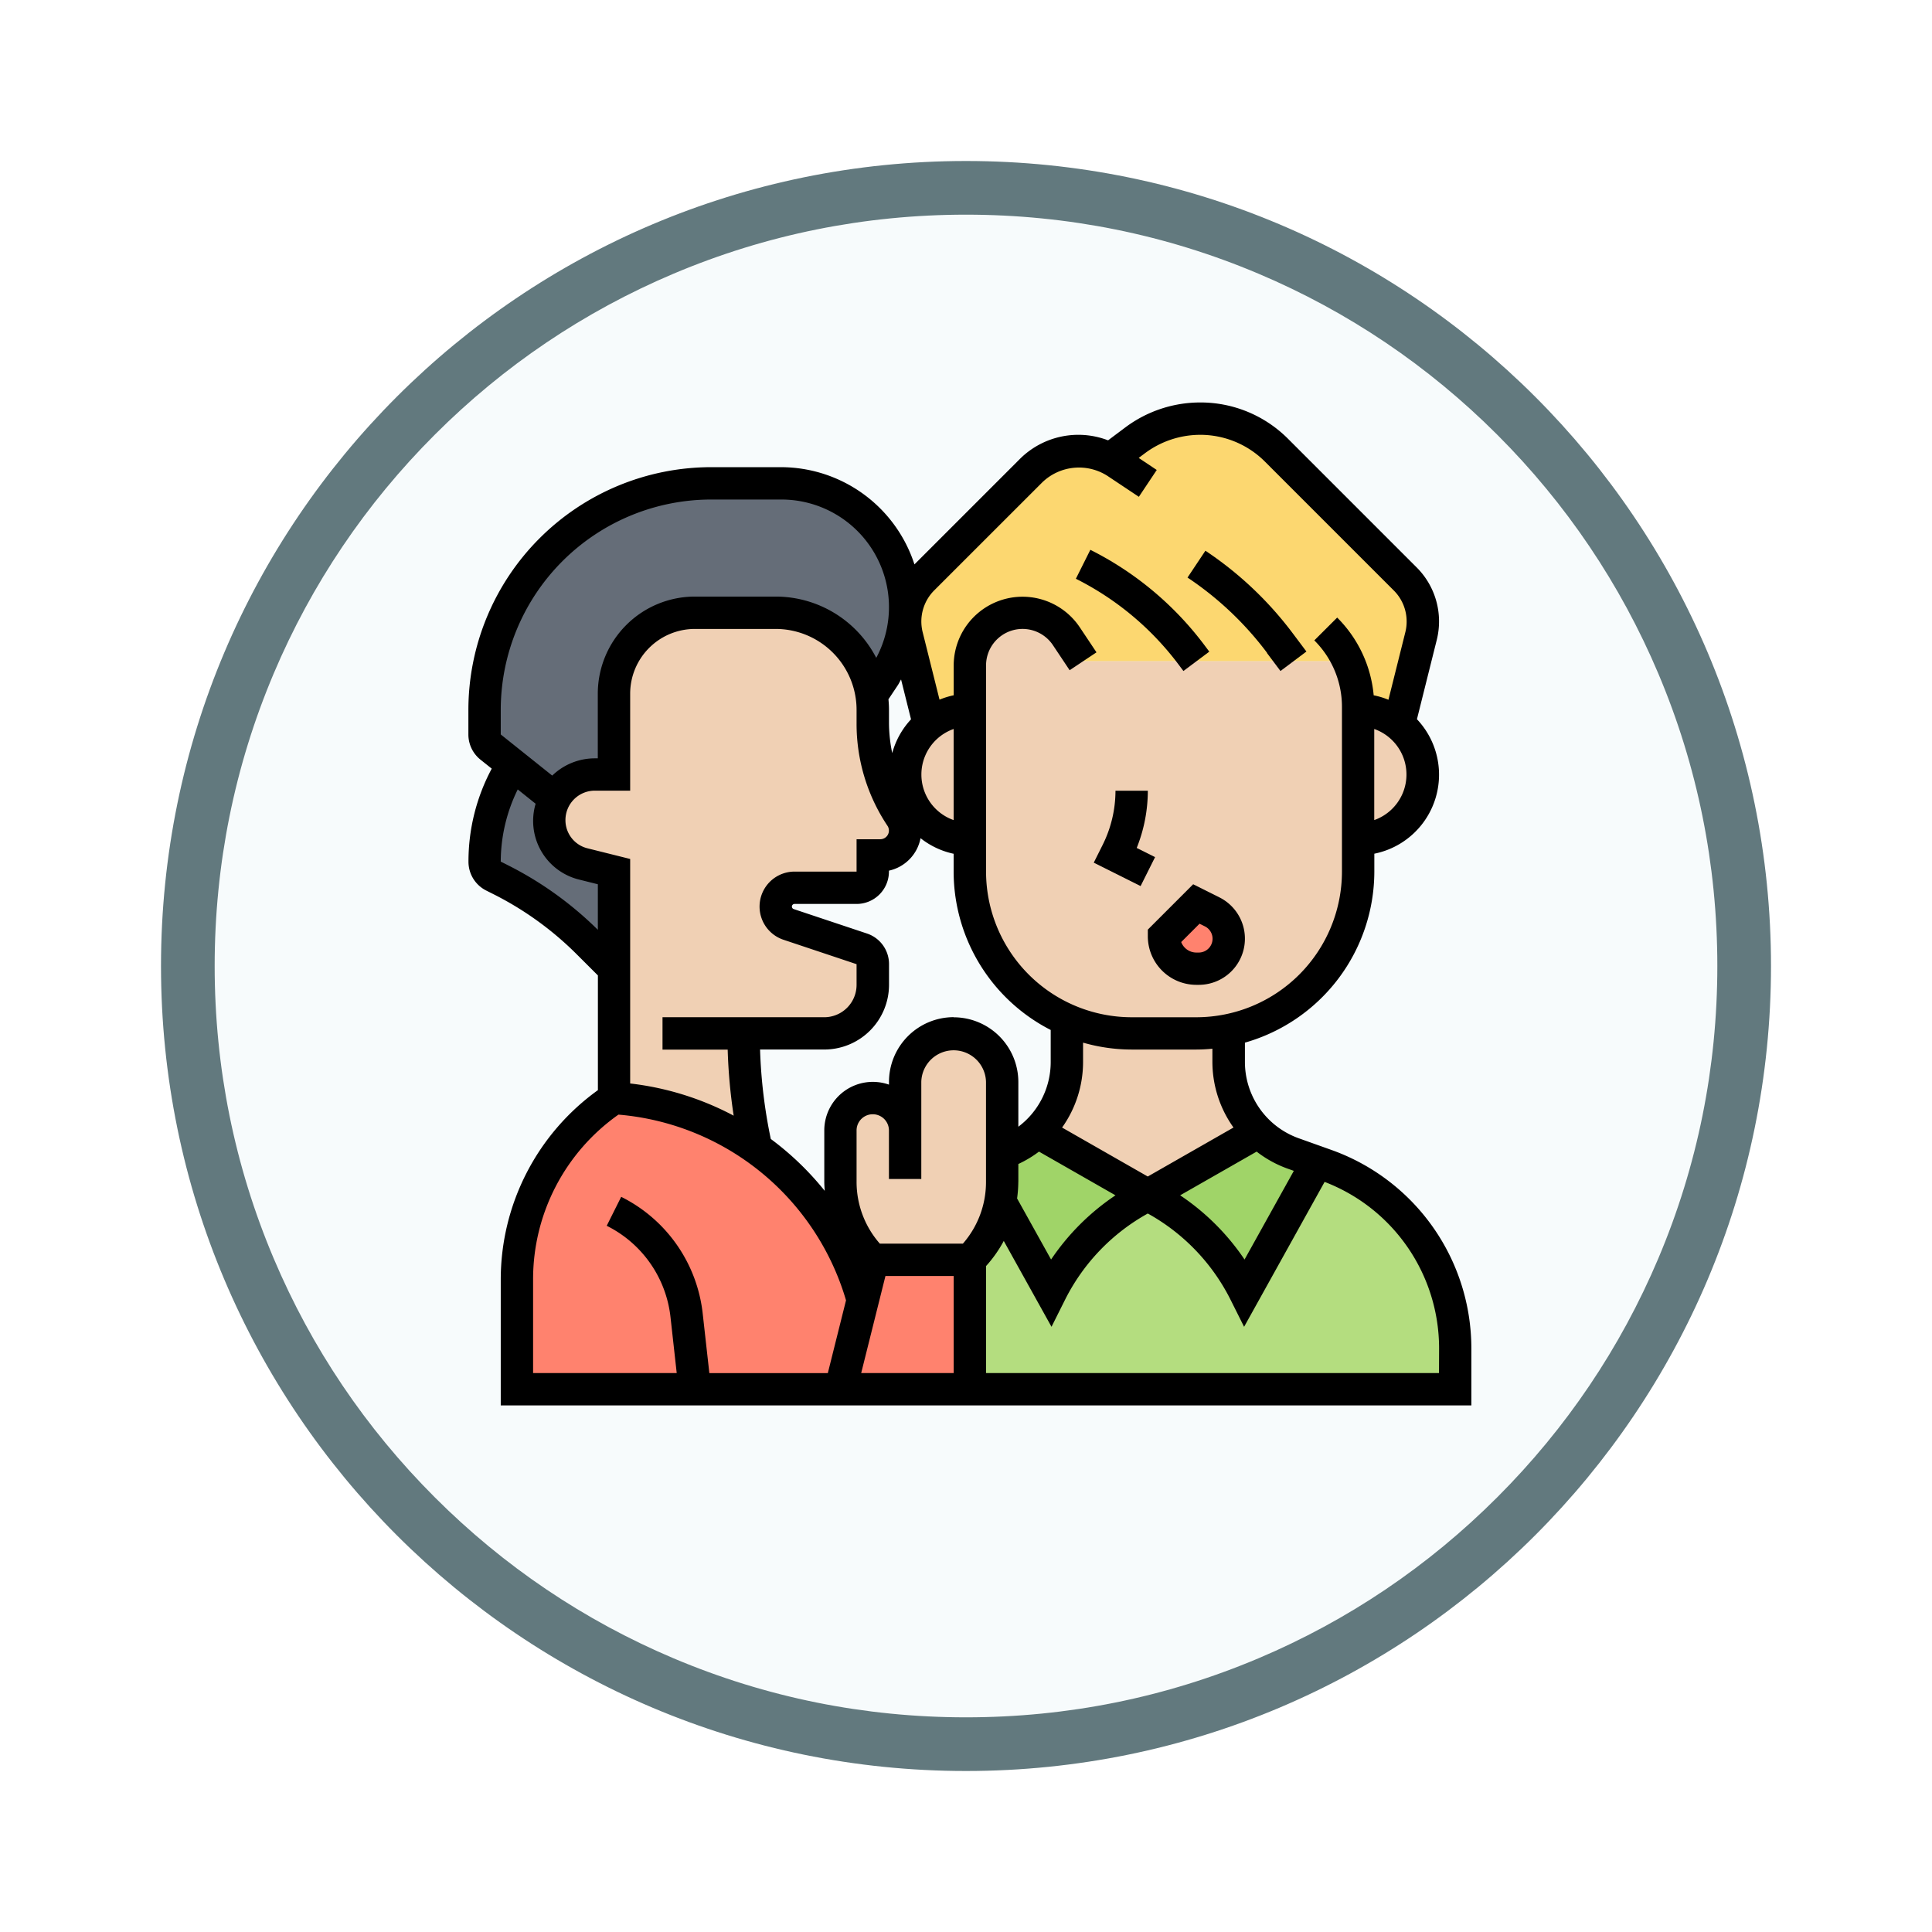 <svg xmlns="http://www.w3.org/2000/svg" xmlns:xlink="http://www.w3.org/1999/xlink" width="108" height="108" viewBox="0 0 108 108">
  <defs>
    <filter id="Path_982547" x="0" y="0" width="108" height="108" filterUnits="userSpaceOnUse">
      <feOffset dy="3" input="SourceAlpha"/>
      <feGaussianBlur stdDeviation="3" result="blur"/>
      <feFlood flood-opacity="0.161"/>
      <feComposite operator="in" in2="blur"/>
      <feComposite in="SourceGraphic"/>
    </filter>
  </defs>
  <g id="Group_1204645" data-name="Group 1204645" transform="translate(-617.01 -4472)">
    <g id="Group_1203965" data-name="Group 1203965" transform="translate(427 2516.532)">
      <g id="Group_1203625" data-name="Group 1203625" transform="translate(-14.49 905.468)">
        <g id="Group_1178314" data-name="Group 1178314" transform="translate(213.5 1056)">
          <g id="Group_1173988" data-name="Group 1173988">
            <g id="Group_1172010" data-name="Group 1172010">
              <g id="Group_1171046" data-name="Group 1171046">
                <g id="Group_1148525" data-name="Group 1148525">
                  <g transform="matrix(1, 0, 0, 1, -9, -6)" filter="url(#Path_982547)">
                    <g id="Path_982547-2" data-name="Path 982547" transform="translate(9 6)" fill="#f7fbfc">
                      <path d="M 45 88.5 C 39.127 88.5 33.43 87.35 28.068 85.082 C 22.889 82.891 18.236 79.755 14.241 75.759 C 10.245 71.764 7.109 67.111 4.918 61.932 C 2.65 56.57 1.5 50.873 1.5 45 C 1.5 39.127 2.65 33.43 4.918 28.068 C 7.109 22.889 10.245 18.236 14.241 14.241 C 18.236 10.245 22.889 7.109 28.068 4.918 C 33.43 2.65 39.127 1.5 45 1.5 C 50.873 1.5 56.57 2.65 61.932 4.918 C 67.111 7.109 71.764 10.245 75.759 14.241 C 79.755 18.236 82.891 22.889 85.082 28.068 C 87.35 33.43 88.5 39.127 88.5 45 C 88.5 50.873 87.35 56.57 85.082 61.932 C 82.891 67.111 79.755 71.764 75.759 75.759 C 71.764 79.755 67.111 82.891 61.932 85.082 C 56.57 87.35 50.873 88.5 45 88.5 Z" stroke="none"/>
                      <path d="M 45 3 C 39.329 3 33.829 4.11 28.653 6.299 C 23.652 8.415 19.16 11.443 15.302 15.302 C 11.443 19.16 8.415 23.652 6.299 28.653 C 4.11 33.829 3 39.329 3 45 C 3 50.671 4.11 56.171 6.299 61.347 C 8.415 66.348 11.443 70.84 15.302 74.698 C 19.16 78.557 23.652 81.585 28.653 83.701 C 33.829 85.89 39.329 87 45 87 C 50.671 87 56.171 85.89 61.347 83.701 C 66.348 81.585 70.84 78.557 74.698 74.698 C 78.557 70.84 81.585 66.348 83.701 61.347 C 85.89 56.171 87 50.671 87 45 C 87 39.329 85.89 33.829 83.701 28.653 C 81.585 23.652 78.557 19.16 74.698 15.302 C 70.84 11.443 66.348 8.415 61.347 6.299 C 56.171 4.11 50.671 3 45 3 M 45 0 C 69.853 0 90 20.147 90 45 C 90 69.853 69.853 90 45 90 C 20.147 90 0 69.853 0 45 C 0 20.147 20.147 0 45 0 Z" stroke="none" fill="#62797e"/>
                    </g>
                  </g>
                </g>
              </g>
            </g>
          </g>
        </g>
      </g>
      <g id="active_3201229" transform="translate(215.193 1976.966)">
        <g id="Group_1203802" data-name="Group 1203802" transform="translate(1.904 1.904)">
          <g id="Group_1203787" data-name="Group 1203787" transform="translate(27.129 41.553)">
            <path id="Path_1044847" data-name="Path 1044847" d="M41.947,49.8a12.117,12.117,0,0,1,5.426,5.426l4.042-7.28.515.19a10.851,10.851,0,0,1,7.2,10.219v2.3H32V53.421a6.2,6.2,0,0,0,1.709-3.256l2.812,5.064A12.117,12.117,0,0,1,41.947,49.8Z" transform="translate(-32 -47.95)" fill="#b4dd7f"/>
          </g>
          <g id="Group_1203788" data-name="Group 1203788" transform="translate(37.077 39.871)">
            <path id="Path_1044848" data-name="Path 1044848" d="M52.468,47.772l-4.042,7.28A12.117,12.117,0,0,0,43,49.626l6.185-3.536a5.222,5.222,0,0,0,1.935,1.2Z" transform="translate(-43 -46.09)" fill="#a0d468"/>
          </g>
          <g id="Group_1203789" data-name="Group 1203789" transform="translate(28.838 39.871)">
            <path id="Path_1044849" data-name="Path 1044849" d="M42.128,49.626A12.117,12.117,0,0,0,36.7,55.052L33.89,49.988a6.441,6.441,0,0,0,.1-1.112V47.3l.018-.009a5.222,5.222,0,0,0,1.935-1.2Z" transform="translate(-33.89 -46.09)" fill="#a0d468"/>
          </g>
          <g id="Group_1203790" data-name="Group 1203790" transform="translate(19.895 47.024)">
            <path id="Path_1044850" data-name="Path 1044850" d="M31.234,54v7.234H24l1.248-5L25.809,54Z" transform="translate(-24 -54)" fill="#ff826e"/>
          </g>
          <g id="Group_1203791" data-name="Group 1203791" transform="translate(1.809 37.981)">
            <path id="Path_1044851" data-name="Path 1044851" d="M13.947,60.278H4v-6.14A12.187,12.187,0,0,1,9.426,44a15.329,15.329,0,0,1,7.94,2.794c.307.217.6.443.886.678a15.375,15.375,0,0,1,5.082,7.8l-1.248,5Z" transform="translate(-4 -44)" fill="#ff826e"/>
          </g>
          <g id="Group_1203792" data-name="Group 1203792" transform="translate(0 3.617)">
            <path id="Path_1044852" data-name="Path 1044852" d="M24.345,16.788l-.642.968-.081.009a5.424,5.424,0,0,0-5.344-4.531H13.756a4.523,4.523,0,0,0-4.522,4.522v4.522H8.158a2.582,2.582,0,0,0-1.8.742,2.826,2.826,0,0,0-.434.588L3.573,21.726l-1.23-.986A.9.9,0,0,1,2,20.035V18.66A12.663,12.663,0,0,1,14.66,6h3.907a6.947,6.947,0,0,1,6.945,6.945c0,.154-.009.3-.018.443a7.315,7.315,0,0,1-1.148,3.4Z" transform="translate(-2 -6)" fill="#656d78"/>
          </g>
          <g id="Group_1203793" data-name="Group 1203793" transform="translate(0 19.343)">
            <path id="Path_1044853" data-name="Path 1044853" d="M9.234,29.367v5.426L7.8,33.355A18.96,18.96,0,0,0,2.859,29.8L2.5,29.621a.907.907,0,0,1-.5-.814A10.083,10.083,0,0,1,3.573,23.39l2.351,1.881a2.627,2.627,0,0,0-.307,1.221,2.524,2.524,0,0,0,1.917,2.451Z" transform="translate(-2 -23.39)" fill="#656d78"/>
          </g>
          <g id="Group_1203794" data-name="Group 1203794" transform="translate(23.512)">
            <path id="Path_1044854" data-name="Path 1044854" d="M49.7,15.565H37.947l-.931-1.4a2.947,2.947,0,0,0-5.4,1.637v2.478a3.62,3.62,0,0,0-2.288.814L28.1,14.154a3.458,3.458,0,0,1-.1-.814c0-.109.009-.226.018-.335a3.338,3.338,0,0,1,.968-2.044l6.041-6.041A3.778,3.778,0,0,1,37.7,3.809a3.656,3.656,0,0,1,1.772.443V4.243l1.384-1.031a6.04,6.04,0,0,1,7.9.561l7.189,7.189a3.353,3.353,0,0,1,.986,2.378,3.458,3.458,0,0,1-.1.814l-1.23,4.938a3.62,3.62,0,0,0-2.288-.814v-.154a6.169,6.169,0,0,0-.552-2.559H49.7Z" transform="translate(-28 -2)" fill="#fcd770"/>
          </g>
          <g id="Group_1203795" data-name="Group 1203795" transform="translate(30.891 33.604)">
            <path id="Path_1044855" data-name="Path 1044855" d="M37.824,39.16a8.936,8.936,0,0,0,3.617.76h3.617a9.087,9.087,0,0,0,1.809-.181V41.52a5.4,5.4,0,0,0,1.664,3.907l-6.185,3.536L36.16,45.427a5.4,5.4,0,0,0,1.664-3.907V39.169Z" transform="translate(-36.16 -39.16)" fill="#f0d0b4"/>
          </g>
          <g id="Group_1203796" data-name="Group 1203796" transform="translate(48.833 16.278)">
            <path id="Path_1044856" data-name="Path 1044856" d="M58.288,20.814A3.617,3.617,0,0,1,56,27.234V20A3.62,3.62,0,0,1,58.288,20.814Z" transform="translate(-56 -20)" fill="#f0d0b4"/>
          </g>
          <g id="Group_1203797" data-name="Group 1203797" transform="translate(23.512 16.278)">
            <path id="Path_1044857" data-name="Path 1044857" d="M31.617,20v7.234a3.617,3.617,0,1,1,0-7.234Z" transform="translate(-28 -20)" fill="#f0d0b4"/>
          </g>
          <g id="Group_1203798" data-name="Group 1203798" transform="translate(27.129 10.852)">
            <path id="Path_1044858" data-name="Path 1044858" d="M53.7,26.66v1.809a9.033,9.033,0,0,1-9.043,9.043H41.043a8.936,8.936,0,0,1-3.617-.76A9.035,9.035,0,0,1,32,28.469V16.948a2.947,2.947,0,0,1,5.4-1.637l.931,1.4H53.152a6.169,6.169,0,0,1,.552,2.559V26.66Z" transform="translate(-32 -14)" fill="#f0d0b4"/>
          </g>
          <g id="Group_1203799" data-name="Group 1203799" transform="translate(19.895 34.364)">
            <path id="Path_1044859" data-name="Path 1044859" d="M27.617,45.426V42.713a2.713,2.713,0,1,1,5.426,0v5.58a6.441,6.441,0,0,1-.1,1.112,6.2,6.2,0,0,1-1.709,3.256H25.809A6.181,6.181,0,0,1,24,48.293V45.426a1.822,1.822,0,0,1,1.809-1.809A1.814,1.814,0,0,1,27.617,45.426Z" transform="translate(-24 -40)" fill="#f0d0b4"/>
          </g>
          <g id="Group_1203800" data-name="Group 1203800" transform="translate(3.617 10.852)">
            <path id="Path_1044860" data-name="Path 1044860" d="M16.852,37.512a29.326,29.326,0,0,0,.705,6.412,15.329,15.329,0,0,0-7.94-2.794V28.469l-1.7-.425A2.524,2.524,0,0,1,6,25.593a2.627,2.627,0,0,1,.307-1.221,2.826,2.826,0,0,1,.434-.588,2.582,2.582,0,0,1,1.8-.742H9.617V18.522A4.523,4.523,0,0,1,14.139,14H18.66A5.424,5.424,0,0,1,24,18.531a4.848,4.848,0,0,1,.081.9V20.2a9.4,9.4,0,0,0,1.573,5.2A1.388,1.388,0,0,1,24.5,27.565h-.416v.9a.907.907,0,0,1-.9.9H19.709a1.049,1.049,0,0,0-.335,2.044l4.1,1.366a.917.917,0,0,1,.615.859V34.8a2.709,2.709,0,0,1-2.713,2.713Z" transform="translate(-6 -14)" fill="#f0d0b4"/>
          </g>
          <g id="Group_1203801" data-name="Group 1203801" transform="translate(37.981 27.129)">
            <path id="Path_1044861" data-name="Path 1044861" d="M46.695,32.443a1.677,1.677,0,0,1-.751,3.174h-.136A1.814,1.814,0,0,1,44,33.809L45.809,32Z" transform="translate(-44 -32)" fill="#ff826e"/>
          </g>
        </g>
        <g id="Group_1203803" data-name="Group 1203803" transform="translate(1 1)">
          <path id="Path_1044862" data-name="Path 1044862" d="M42.059,28.2A8.611,8.611,0,0,0,42.68,25H40.872a6.793,6.793,0,0,1-.714,3.022l-.5,1,2.618,1.309.809-1.618Z" transform="translate(-4.699 -3.297)"/>
          <path id="Path_1044863" data-name="Path 1044863" d="M47,31.515l-1.465-.732L43,33.318v.374a2.716,2.716,0,0,0,2.713,2.713h.132A2.581,2.581,0,0,0,47,31.515ZM45.845,34.6h-.132a.908.908,0,0,1-.847-.587l1.025-1.025.3.149a.772.772,0,0,1-.345,1.463Z" transform="translate(-5.019 -3.85)"/>
          <path id="Path_1044864" data-name="Path 1044864" d="M44.277,16.5l.287.382L46.011,15.8l-.287-.382a18.132,18.132,0,0,0-6.363-5.31l-.809,1.618A16.307,16.307,0,0,1,44.277,16.5Z" transform="translate(-4.593 -1.871)"/>
          <path id="Path_1044865" data-name="Path 1044865" d="M49.892,15.88l.757,1.009L52.1,15.8l-.757-1.009a19.873,19.873,0,0,0-4.89-4.626l-1,1.5a18.109,18.109,0,0,1,4.446,4.207Z" transform="translate(-5.253 -1.877)"/>
          <path id="Path_1044866" data-name="Path 1044866" d="M49.266,42.792l-1.857-.663a4.532,4.532,0,0,1-3-4.259V36.786a9.958,9.958,0,0,0,7.234-9.562v-1a4.506,4.506,0,0,0,2.382-7.517l1.107-4.43a4.263,4.263,0,0,0-1.122-4.055l-7.19-7.19A6.908,6.908,0,0,0,41.9,1a6.991,6.991,0,0,0-4.172,1.391l-.969.726a4.631,4.631,0,0,0-4.954,1.065l-5.87,5.87a7.856,7.856,0,0,0-7.462-5.435h-3.91A13.58,13.58,0,0,0,1,18.182v1.375a1.8,1.8,0,0,0,.679,1.413l.626.5a10.982,10.982,0,0,0-1.3,5.2,1.8,1.8,0,0,0,1,1.618l.361.181a18.056,18.056,0,0,1,4.7,3.388l1.174,1.172v6.413A13.046,13.046,0,0,0,2.809,50.023v7.044H57.067v-3.2A11.782,11.782,0,0,0,49.266,42.792ZM46.8,43.831l.343.122L44.388,48.91a13.168,13.168,0,0,0-3.6-3.589l4.276-2.443a6.238,6.238,0,0,0,1.736.953Zm-22.486,6h3.815v5.426H22.958Zm4.328-1.809H24a5.23,5.23,0,0,1-1.3-3.462V41.694a.9.9,0,1,1,1.809,0v2.713h1.809V38.981a1.809,1.809,0,0,1,3.617,0v5.581A5.23,5.23,0,0,1,28.642,48.024Zm-.513-12.66a3.621,3.621,0,0,0-3.617,3.617v.155a2.714,2.714,0,0,0-3.617,2.558v2.868c0,.172.013.342.025.511a16.358,16.358,0,0,0-3.015-2.9,28.59,28.59,0,0,1-.6-5h3.592a3.621,3.621,0,0,0,3.617-3.617V32.4a1.8,1.8,0,0,0-1.236-1.715L19.187,29.32a.147.147,0,0,1,.045-.287H22.7a1.81,1.81,0,0,0,1.809-1.809v-.052a2.3,2.3,0,0,0,1.767-1.815,4.489,4.489,0,0,0,1.85.871v1a9.952,9.952,0,0,0,5.426,8.85v1.8a4.52,4.52,0,0,1-1.809,3.608v-2.5a3.621,3.621,0,0,0-3.617-3.617ZM7.654,25.922a1.62,1.62,0,0,1-1.228-1.573A1.643,1.643,0,0,1,8.064,22.7h1.98V17.278A3.621,3.621,0,0,1,13.66,13.66h4.522A4.527,4.527,0,0,1,22.7,18.182v.777a10.256,10.256,0,0,0,1.727,5.705.484.484,0,0,1-.4.752H22.7v1.809H19.233a1.955,1.955,0,0,0-.618,3.81L22.7,32.4v1.157a1.81,1.81,0,0,1-1.809,1.809H11.852v1.809h3.643a30.291,30.291,0,0,0,.335,3.694,16.3,16.3,0,0,0-5.786-1.8V26.519ZM25,16.815c.071-.106.122-.222.187-.331l.557,2.229A4.5,4.5,0,0,0,24.693,20.6a8.469,8.469,0,0,1-.181-1.645v-.777c0-.2-.012-.392-.03-.586Zm3.126,7.531a2.7,2.7,0,0,1,0-5.093Zm3.617,20.217v-.993a6.3,6.3,0,0,0,1.154-.692l4.276,2.443a13.156,13.156,0,0,0-3.6,3.589l-1.9-3.414a7.268,7.268,0,0,0,.068-.934Zm12.025-3.03-4.79,2.737-4.79-2.737a6.321,6.321,0,0,0,1.173-3.662V36.786a9.882,9.882,0,0,0,2.713.386h3.617c.306,0,.606-.019.9-.046v.743A6.321,6.321,0,0,0,43.771,41.532Zm7.87-17.186V19.253a2.7,2.7,0,0,1,0,5.092ZM33.086,5.461a2.955,2.955,0,0,1,3.634-.36l1.76,1.173,1-1.5L38.471,4.1l.344-.258A5.173,5.173,0,0,1,41.9,2.809a5.11,5.11,0,0,1,3.637,1.507l7.19,7.19a2.443,2.443,0,0,1,.722,1.741,2.414,2.414,0,0,1-.074.6l-.943,3.772a4.458,4.458,0,0,0-.825-.249,7.029,7.029,0,0,0-2.041-4.345L48.288,14.3a5.232,5.232,0,0,1,1.545,3.728v9.2a8.148,8.148,0,0,1-8.139,8.139H38.077a8.148,8.148,0,0,1-8.139-8.139V15.7a2.041,2.041,0,0,1,3.739-1.132l.934,1.4,1.5-1-.934-1.4A3.849,3.849,0,0,0,28.129,15.7v1.668a4.5,4.5,0,0,0-.792.245l-.943-3.773a2.461,2.461,0,0,1,.647-2.336ZM2.809,18.182A11.77,11.77,0,0,1,14.565,6.426h3.91A6.014,6.014,0,0,1,23.8,15.277a6.332,6.332,0,0,0-5.618-3.426H13.66a5.431,5.431,0,0,0-5.426,5.426v3.617H8.064a3.423,3.423,0,0,0-2.377.964l-2.878-2.3Zm.361,8.665-.361-.181a9.167,9.167,0,0,1,.95-4.034l1,.8a3.376,3.376,0,0,0,2.46,4.246l1.018.255v2.546a19.8,19.8,0,0,0-5.065-3.63ZM4.617,50.023A11.256,11.256,0,0,1,9.389,40.81,14.529,14.529,0,0,1,22.11,51.191l-1.017,4.068H14.47L14.1,51.943a8.307,8.307,0,0,0-4.558-6.537l-.809,1.618A6.5,6.5,0,0,1,12.3,52.142l.346,3.116H4.617Zm50.641,5.235H29.938V49.276a7.079,7.079,0,0,0,.99-1.405l2.669,4.8.767-1.533a11.3,11.3,0,0,1,4.616-4.8,11.291,11.291,0,0,1,4.616,4.8l.767,1.533,4.5-8.1a9.968,9.968,0,0,1,6.4,9.286Z" transform="translate(-1 -1)"/>
        </g>
      </g>
    </g>
  </g>
</svg>
